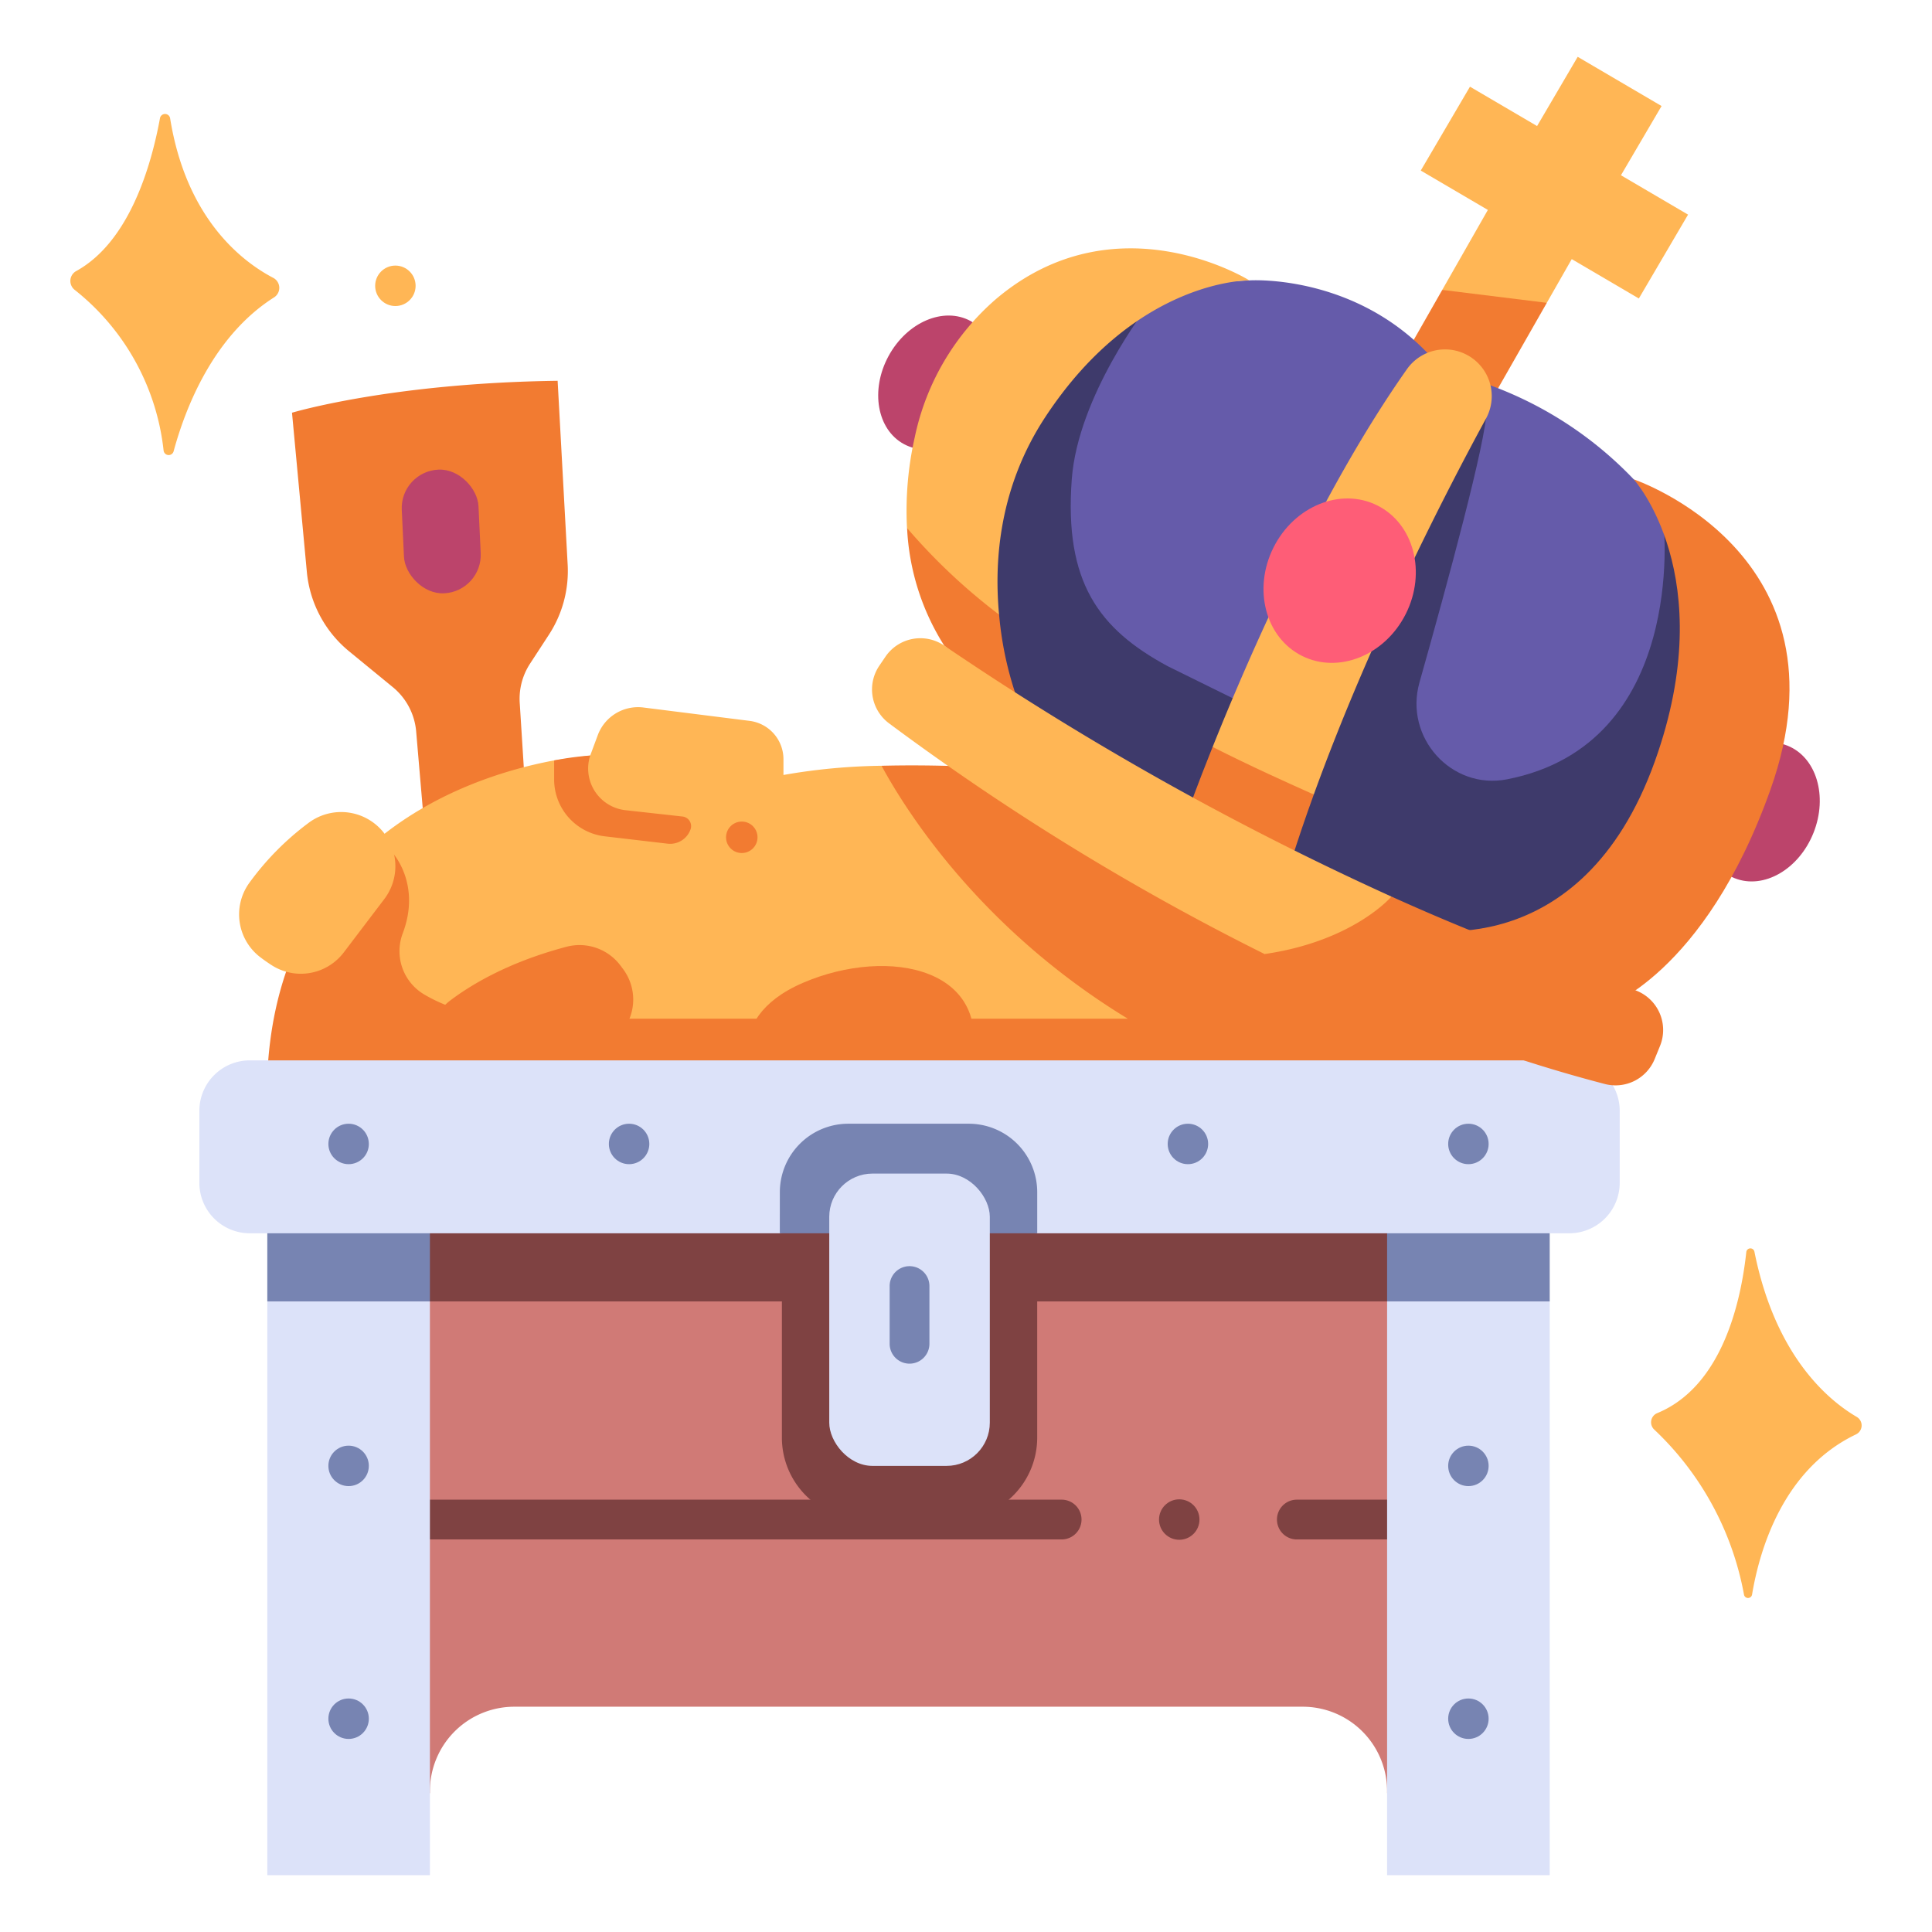 <svg id="icon" height="512" viewBox="0 0 340 340" width="512" xmlns="http://www.w3.org/2000/svg"><ellipse cx="309.951" cy="142.908" fill="#bc446b" rx="12.555" ry="9.937" transform="matrix(.37 -.929 .929 .37 62.472 377.954)"/><ellipse cx="164.926" cy="67.315" fill="#bc446b" rx="12.315" ry="9.747" transform="matrix(.475 -.88 .88 .475 27.354 180.478)"/><path d="m297.07 37.771-11.81-6.928 7.148-12.183-14.761-8.66-7.147 12.183-11.81-6.928-8.66 14.761 11.81 6.928-8.029 14.074c5.185 3.068 11.385 3.668 18.4 2.274l4.389-7.692 11.809 6.929z" fill="#ffb655"/><path d="m253.811 51.018-12.281 21.526 14.761 8.66 15.924-27.912z" fill="#f27b31"/><path d="m51.388 72.631s17.341-5.23 46.746-5.617l1.766 32.357a20.533 20.533 0 0 1 -3.305 12.335l-3.313 5.081a11.336 11.336 0 0 0 -1.807 7.082l1.086 17.215-17.832 5.053-1.491-17.414a11.338 11.338 0 0 0 -4.111-7.8l-7.687-6.3a20.536 20.536 0 0 1 -7.44-13.978z" fill="#f27b31"/><path d="m155.137 134.763a106.82 106.82 0 0 0 -17.26 1.619v-2.766a6.807 6.807 0 0 0 -5.957-6.754l-18.69-2.353a7.562 7.562 0 0 0 -8.031 4.866l-1.334 3.585-6.347.859c-7.688 1.43-20.978 5.157-32 14.679l-5.551 34.243 157.06 1.34z" fill="#ffb655"/><path d="m219.864 49.345s20.573-1.395 34.173 16.04a66.391 66.391 0 0 1 33.475 18.974s23.712 12.9 13.948 46.48-39.619 41.25-39.619 41.25l-89.75-49.516s-26.153-70.09 47.773-73.228z" fill="#655baa"/><path d="m249.8 120.113c4.924-17.441 11.826-42.809 11.8-47.908l-41.472 52.245-14.628-7.21c-12.1-6.537-18.229-14.751-16.888-32.881 1.088-14.72 13.281-30.386 13.281-30.386l-20.109 6.29c-24.507 20.929-9.611 60.873-9.611 60.873l89.75 49.516s29.855-7.672 39.619-41.25c3.911-13.449 2.446-23.574-.709-30.888l-8.059-6.261s4.146 38.7-27.549 44.892c-9.825 1.919-18.148-7.401-15.425-17.032z" fill="#3e3a6b"/><path d="m70.586 213.414v102.156h5.072v-.362a14.852 14.852 0 0 1 14.852-14.853h138.744a14.853 14.853 0 0 1 14.852 14.853v.362h5.072v-102.156z" fill="#d07a76"/><path d="m186.831 263.916h-116.245v7h116.245a3.5 3.5 0 0 0 0-7z" fill="#7f4242"/><path d="m70.586 213.414h178.591v15.616h-178.591z" fill="#7f4242"/><path d="m249.178 263.916h-20.954a3.5 3.5 0 0 0 0 7h20.954z" fill="#7f4242"/><path d="m174.191 135.1s-8.955-.6-19.054-.335c4.32 7.964 17.391 28.726 43.341 44.511h-100.96s-13.141 1.582-22.989-4.341a8.849 8.849 0 0 1 -3.643-10.707c3.279-8.7-1.806-14.144-1.806-14.144l-8.227 2.993c-7.44 8.241-13.07 19.825-13.813 36.142h225.684v-9.2z" fill="#f27b31"/><path d="m75.658 330h-28.618v-100.969a63.753 63.753 0 0 1 28.618 0z" fill="#dce2f9"/><path d="m244.106 330h28.618v-100.969a61.224 61.224 0 0 0 -28.618 0z" fill="#dce2f9"/><path d="m137.6 200.26h44.93a0 0 0 0 1 0 0v52.73a14.425 14.425 0 0 1 -14.43 14.426h-16.078a14.425 14.425 0 0 1 -14.422-14.426v-52.73a0 0 0 0 1 0 0z" fill="#7f4242"/><path d="m307.32 220.346c-.96 8.859-4.276 23.613-15.647 28.331a1.745 1.745 0 0 0 -.558 2.9 53.074 53.074 0 0 1 15.8 29.053.72.72 0 0 0 1.418-.01c1.334-7.955 5.476-22.056 18.27-28.182a1.744 1.744 0 0 0 .148-3.09c-5.092-2.982-14.332-10.755-18-29.061a.723.723 0 0 0 -1.431.059z" fill="#ffb655"/><path d="m244.106 213.414h28.618v15.616h-28.618z" fill="#7784b2"/><path d="m47.04 213.414h28.618v15.616h-28.618z" fill="#7784b2"/><path d="m28.154 20.8c-1.582 8.613-5.471 21.819-14.774 26.92a1.99 1.99 0 0 0 -.206 3.316 41.825 41.825 0 0 1 15.617 28.253.9.9 0 0 0 1.765.123c2.078-7.652 6.983-20.3 17.686-27.084a1.988 1.988 0 0 0 -.163-3.434c-5.432-2.844-15.293-10.342-18.141-28.081a.906.906 0 0 0 -1.784-.013z" fill="#ffb655"/><path d="m175.821 108.167c-.926-9.825.159-22.638 8.126-34.762 16.041-24.409 35.917-24.06 35.917-24.06s-23.435-14.679-44.633 3.323a44.079 44.079 0 0 0 -14.246 24.262 58.8 58.8 0 0 0 -1.367 16.006c4.101 9.264 9.719 13.642 16.203 15.231z" fill="#ffb655"/><path d="m258.2 62.477a8.214 8.214 0 0 1 3.32 11.165c-6.681 12.262-20.313 38.544-30.3 66.146a22.2 22.2 0 0 1 -17.817-8.339c6.324-15.806 18.988-44.934 34.225-66.522a8.193 8.193 0 0 1 10.572-2.45z" fill="#ffb655"/><path d="m287.512 84.359s15.409 16.919 3.736 49.566c-13 36.356-42.07 29.446-42.07 29.446l33.1 13.948s17.657-5.638 29.291-38.357c14.776-41.547-24.057-54.603-24.057-54.603z" fill="#f27b31"/><ellipse cx="235.788" cy="102.211" fill="#fe5d77" rx="14.804" ry="13.026" transform="matrix(.448 -.894 .894 .448 38.749 267.192)"/><path d="m76.009 185.729a9 9 0 0 1 3.248-9.677c3.929-2.963 10.488-6.8 20.409-9.43a9.006 9.006 0 0 1 9.533 3.308l.446.6a8.952 8.952 0 0 1 -1.9 12.613 53.442 53.442 0 0 1 -21.475 8.937 8.978 8.978 0 0 1 -10.261-6.351z" fill="#f27b31"/><path d="m132.757 191.659s-6.631-12.162 8.557-18.7 34.225-2.562 29.305 15.236z" fill="#f27b31"/><path d="m189.7 142.908-6.3 11.478a6.9 6.9 0 0 0 .818 7.868c3.993 4.546 9.588 7.739 16.261 10.022a6.939 6.939 0 0 0 7.31-1.835l9.239-9.887z" fill="#f27b31"/><path d="m276.166 217.037h-93.636a95.961 95.961 0 0 0 -45.3 0h-93.269a8.876 8.876 0 0 1 -8.876-8.875v-12.679a8.875 8.875 0 0 1 8.876-8.875h232.205a8.875 8.875 0 0 1 8.875 8.875v12.679a8.876 8.876 0 0 1 -8.875 8.875z" fill="#dce2f9"/><rect fill="#bc446b" height="21.786" rx="6.759" transform="matrix(.999 -.047 .047 .999 -4.278 3.72)" width="13.518" x="70.85" y="82.658"/><path d="m97.518 133.82v3.346a10.082 10.082 0 0 0 8.911 10.013l11.059 1.294a3.81 3.81 0 0 0 4.043-2.538 1.7 1.7 0 0 0 -1.416-2.241l-10.047-1.114a7.379 7.379 0 0 1 -6.2-9.62 55.348 55.348 0 0 0 -6.35.86z" fill="#f27b31"/><g fill="#7784b2"><circle cx="61.349" cy="201.316" r="3.559"/><circle cx="61.349" cy="257.972" r="3.559"/><circle cx="61.349" cy="302.465" r="3.559"/><circle cx="258.415" cy="201.316" r="3.559"/><circle cx="258.415" cy="257.972" r="3.559"/><circle cx="258.415" cy="302.465" r="3.559"/></g><circle cx="207.528" cy="267.416" fill="#7f4242" r="3.559"/><circle cx="209.054" cy="201.316" fill="#7784b2" r="3.559"/><circle cx="110.71" cy="201.316" fill="#7784b2" r="3.559"/><circle cx="69.581" cy="50.298" fill="#ffb655" r="3.559"/><path d="m159.632 92.935a42.38 42.38 0 0 0 6.532 20.677l13.6 11.4a60.5 60.5 0 0 1 -3.939-16.846 104.468 104.468 0 0 1 -16.193-15.231z" fill="#f27b31"/><path d="m223.077 136.133c-3.39-1.572-6.608-3.135-9.679-4.684-2.787 6.966-4.344 11.348-4.344 11.348l18.132 8.864c1.245-3.948 2.594-7.906 4.017-11.838-2.651-1.181-5.349-2.401-8.126-3.69z" fill="#f27b31"/><path d="m222.555 167.9a436.652 436.652 0 0 1 -66.13-40.628 7.433 7.433 0 0 1 -1.677-10.119l1.068-1.573a7.43 7.43 0 0 1 10.348-1.965 528.36 528.36 0 0 0 78.705 44.167c0 7.025-11.897 12.218-22.314 10.118z" fill="#ffb655"/><path d="m282.445 190.771a7.44 7.44 0 0 0 8.752-4.4l.943-2.313a7.442 7.442 0 0 0 -4.676-9.9 392.763 392.763 0 0 1 -42.581-16.376h-.013s-6.625 7.827-22.312 10.113c18.112 8.958 38.523 17.314 59.887 22.876z" fill="#f27b31"/><path d="m67.827 146.929a9.543 9.543 0 0 1 -.189 11.282l-7.114 9.366a9.49 9.49 0 0 1 -12.64 2.329c-.683-.438-1.381-.922-2.084-1.456a9.473 9.473 0 0 1 -1.981-13 48.983 48.983 0 0 1 10.436-10.6 9.56 9.56 0 0 1 13.572 2.079z" fill="#ffb655"/><circle cx="130.541" cy="147.351" fill="#f27b31" r="2.769"/><path d="m137.234 217.037h45.3v-7.232a12.048 12.048 0 0 0 -12.047-12.048h-21.2a12.048 12.048 0 0 0 -12.047 12.048z" fill="#7784b2"/><rect fill="#dce2f9" height="51.44" rx="7.607" width="28.256" x="145.935" y="206.532"/><path d="m160.063 239.981a3.5 3.5 0 0 1 -3.5-3.5v-10.156a3.5 3.5 0 0 1 7 0v10.156a3.5 3.5 0 0 1 -3.5 3.5z" fill="#7784b2"/></svg>